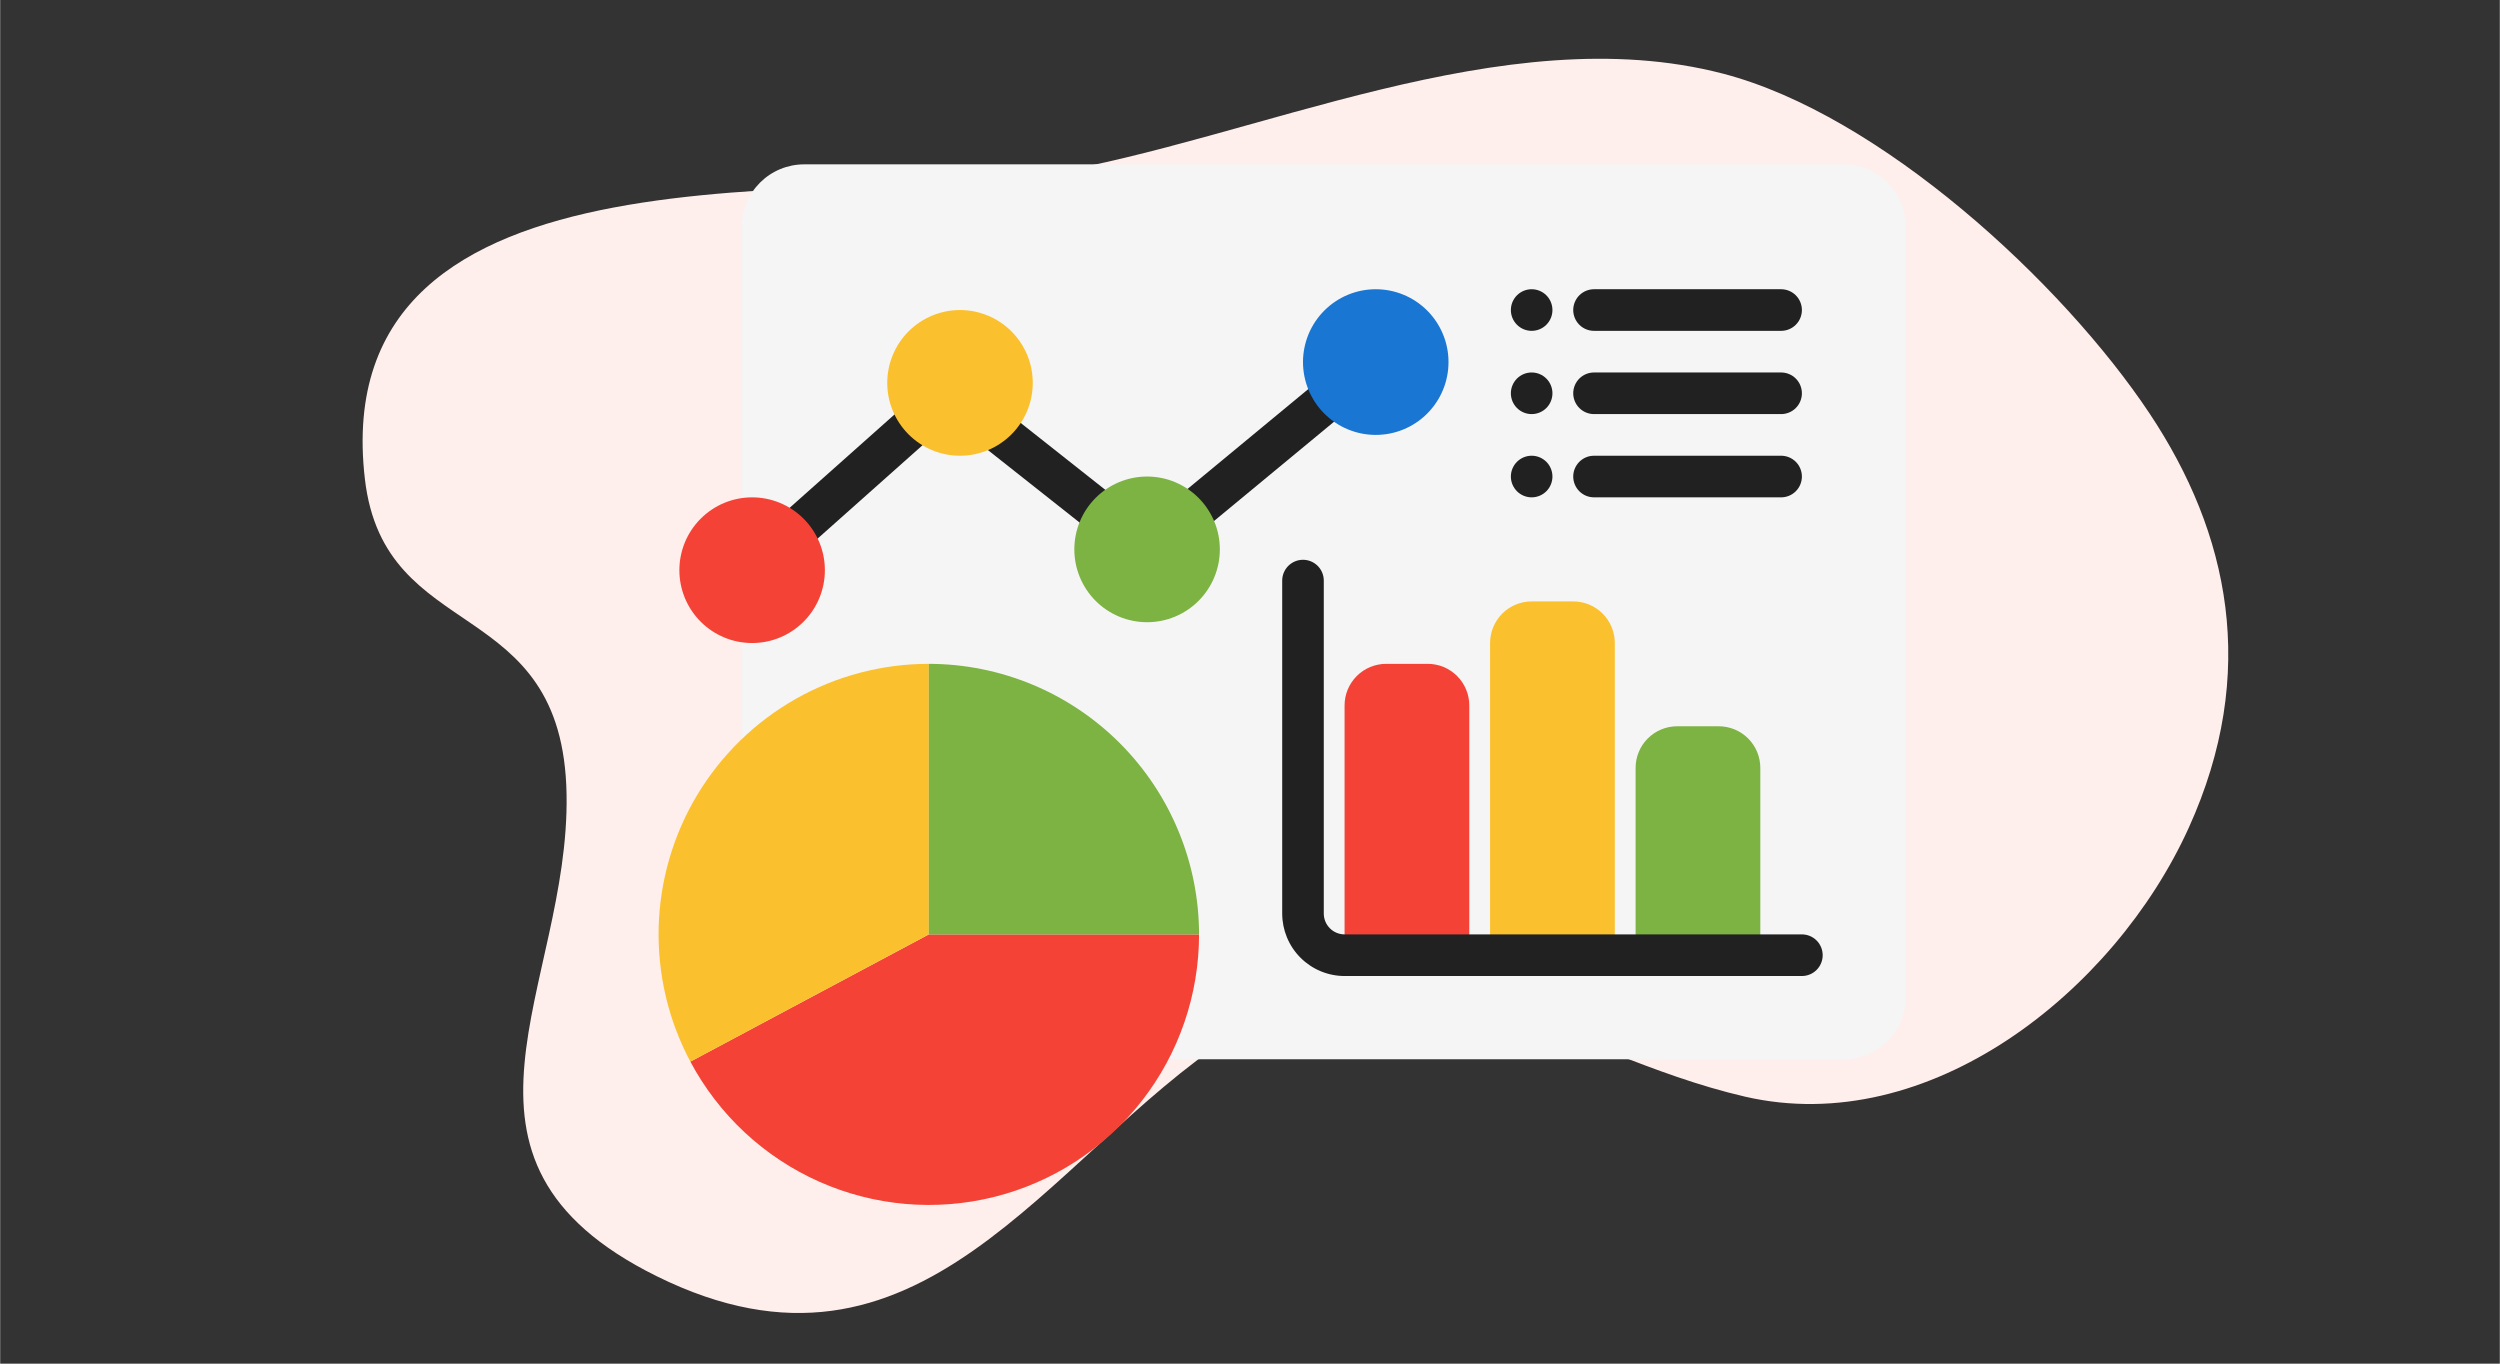 <svg xmlns="http://www.w3.org/2000/svg" xmlns:xlink="http://www.w3.org/1999/xlink" width="1100" zoomAndPan="magnify" viewBox="0 0 824.88 450" height="600" preserveAspectRatio="xMidYMid meet" version="1.0"><rect x="0" y="0" width="824.88" height="450" fill="#333333" stroke="none"/><defs><clipPath id="2272db4906"><path d="M 244 54.238 L 629 54.238 L 629 350 L 244 350 Z M 244 54.238 " clip-rule="nonzero"/></clipPath></defs><path fill="#feefec" d="M 709.352 136.527 C 680.508 93.133 620.348 37.766 568.469 24.289 C 496.074 5.496 414.125 46.094 344.879 57.465 C 278.402 68.375 106.879 42.312 120.355 158.086 C 126.793 213.379 185.773 195.535 186.91 262.184 C 187.984 325.695 138.887 382.645 216.66 421.152 C 303.637 464.195 344.973 381.996 406.164 341.98 C 465.371 303.273 515.098 347.867 575.75 361.883 C 636.465 375.914 697.656 327.293 722.199 273.23 C 745.508 221.891 735.445 175.789 709.352 136.527 " fill-opacity="1" fill-rule="nonzero"/><g clip-path="url(#2272db4906)"><path fill="#f5f5f5" d="M 265.289 54.238 L 608.285 54.238 C 608.957 54.238 609.633 54.27 610.301 54.336 C 610.973 54.402 611.637 54.5 612.301 54.633 C 612.961 54.766 613.613 54.93 614.258 55.125 C 614.902 55.32 615.539 55.547 616.16 55.805 C 616.781 56.062 617.391 56.352 617.984 56.672 C 618.582 56.988 619.156 57.336 619.719 57.711 C 620.277 58.086 620.82 58.484 621.34 58.914 C 621.859 59.344 622.359 59.797 622.836 60.273 C 623.312 60.75 623.766 61.25 624.191 61.77 C 624.621 62.293 625.02 62.832 625.395 63.395 C 625.77 63.957 626.117 64.535 626.434 65.129 C 626.75 65.723 627.039 66.332 627.297 66.957 C 627.555 67.578 627.781 68.215 627.977 68.859 C 628.172 69.508 628.336 70.16 628.469 70.82 C 628.602 71.484 628.699 72.148 628.766 72.82 C 628.832 73.492 628.863 74.168 628.863 74.84 L 628.863 328.953 C 628.863 329.629 628.832 330.301 628.766 330.973 C 628.699 331.645 628.602 332.312 628.469 332.973 C 628.336 333.633 628.172 334.289 627.977 334.934 C 627.781 335.578 627.555 336.215 627.297 336.836 C 627.039 337.461 626.75 338.07 626.434 338.664 C 626.117 339.262 625.77 339.84 625.395 340.398 C 625.02 340.961 624.621 341.504 624.191 342.023 C 623.766 342.547 623.312 343.043 622.836 343.523 C 622.359 344 621.859 344.453 621.34 344.879 C 620.82 345.309 620.277 345.711 619.719 346.086 C 619.156 346.461 618.582 346.805 617.984 347.125 C 617.391 347.441 616.781 347.73 616.16 347.988 C 615.539 348.246 614.902 348.473 614.258 348.668 C 613.613 348.867 612.961 349.027 612.301 349.16 C 611.637 349.293 610.973 349.391 610.301 349.457 C 609.633 349.523 608.957 349.555 608.285 349.555 L 265.289 349.555 C 264.617 349.555 263.945 349.523 263.273 349.457 C 262.602 349.391 261.938 349.293 261.273 349.16 C 260.613 349.027 259.961 348.867 259.316 348.668 C 258.672 348.473 258.039 348.246 257.414 347.988 C 256.793 347.73 256.184 347.441 255.59 347.125 C 254.996 346.805 254.418 346.461 253.855 346.086 C 253.297 345.711 252.754 345.309 252.234 344.879 C 251.715 344.453 251.215 344 250.738 343.523 C 250.262 343.043 249.809 342.547 249.383 342.023 C 248.953 341.504 248.555 340.961 248.18 340.398 C 247.805 339.84 247.457 339.262 247.141 338.664 C 246.824 338.07 246.535 337.461 246.277 336.836 C 246.02 336.215 245.793 335.578 245.598 334.934 C 245.402 334.289 245.238 333.633 245.105 332.973 C 244.973 332.312 244.875 331.645 244.809 330.973 C 244.742 330.301 244.711 329.629 244.711 328.953 L 244.711 74.84 C 244.711 74.168 244.742 73.492 244.809 72.82 C 244.875 72.148 244.973 71.484 245.105 70.82 C 245.238 70.16 245.402 69.508 245.598 68.859 C 245.793 68.215 246.02 67.578 246.277 66.957 C 246.535 66.332 246.824 65.723 247.141 65.129 C 247.457 64.535 247.805 63.957 248.18 63.395 C 248.555 62.832 248.953 62.293 249.383 61.77 C 249.809 61.25 250.262 60.75 250.738 60.273 C 251.215 59.797 251.715 59.344 252.234 58.914 C 252.754 58.484 253.297 58.086 253.855 57.711 C 254.418 57.336 254.996 56.988 255.59 56.672 C 256.184 56.352 256.793 56.062 257.414 55.805 C 258.039 55.547 258.672 55.32 259.316 55.125 C 259.961 54.93 260.613 54.766 261.273 54.633 C 261.938 54.5 262.602 54.402 263.273 54.336 C 263.945 54.27 264.617 54.238 265.289 54.238 Z M 265.289 54.238 " fill-opacity="1" fill-rule="nonzero"/></g><path fill="#f44336" d="M 471.086 219.066 L 457.367 219.066 C 456.465 219.066 455.574 219.156 454.691 219.332 C 453.809 219.508 452.949 219.766 452.117 220.113 C 451.285 220.457 450.492 220.879 449.746 221.383 C 448.996 221.883 448.301 222.453 447.664 223.09 C 447.027 223.727 446.461 224.422 445.961 225.172 C 445.457 225.922 445.035 226.711 444.691 227.547 C 444.348 228.379 444.086 229.238 443.91 230.121 C 443.734 231.008 443.648 231.902 443.648 232.801 L 443.648 322.086 L 484.805 322.086 L 484.805 232.801 C 484.805 231.902 484.719 231.008 484.543 230.121 C 484.367 229.238 484.105 228.379 483.762 227.547 C 483.418 226.711 482.996 225.922 482.496 225.172 C 481.992 224.422 481.426 223.727 480.789 223.09 C 480.152 222.453 479.457 221.883 478.711 221.383 C 477.961 220.879 477.168 220.457 476.336 220.113 C 475.504 219.766 474.648 219.508 473.762 219.332 C 472.879 219.156 471.988 219.066 471.086 219.066 Z M 471.086 219.066 " fill-opacity="1" fill-rule="nonzero"/><path fill="#fbc02d" d="M 519.105 198.465 L 505.387 198.465 C 504.484 198.465 503.594 198.551 502.711 198.727 C 501.824 198.902 500.969 199.164 500.137 199.508 C 499.305 199.855 498.512 200.277 497.766 200.777 C 497.016 201.277 496.32 201.848 495.684 202.484 C 495.047 203.125 494.48 203.816 493.98 204.566 C 493.477 205.316 493.055 206.109 492.711 206.941 C 492.367 207.777 492.105 208.633 491.93 209.52 C 491.754 210.402 491.668 211.297 491.668 212.199 L 491.668 322.086 L 532.824 322.086 L 532.824 212.199 C 532.824 211.297 532.738 210.402 532.562 209.52 C 532.387 208.633 532.125 207.777 531.781 206.941 C 531.438 206.109 531.016 205.316 530.512 204.566 C 530.012 203.816 529.445 203.125 528.809 202.484 C 528.172 201.848 527.477 201.277 526.727 200.777 C 525.98 200.277 525.188 199.855 524.355 199.508 C 523.523 199.164 522.668 198.902 521.781 198.727 C 520.898 198.551 520.008 198.465 519.105 198.465 Z M 519.105 198.465 " fill-opacity="1" fill-rule="nonzero"/><path fill="#7cb342" d="M 567.125 239.672 L 553.406 239.672 C 552.504 239.672 551.613 239.758 550.73 239.934 C 549.844 240.109 548.988 240.371 548.156 240.715 C 547.324 241.062 546.531 241.484 545.781 241.984 C 545.035 242.488 544.34 243.055 543.703 243.695 C 543.066 244.332 542.5 245.023 541.996 245.773 C 541.496 246.523 541.074 247.316 540.73 248.148 C 540.387 248.984 540.125 249.844 539.949 250.727 C 539.773 251.609 539.688 252.504 539.688 253.406 L 539.688 322.086 L 580.844 322.086 L 580.844 253.406 C 580.844 252.504 580.758 251.609 580.582 250.727 C 580.406 249.844 580.145 248.984 579.801 248.148 C 579.457 247.316 579.035 246.523 578.531 245.773 C 578.031 245.023 577.465 244.332 576.828 243.695 C 576.191 243.055 575.496 242.488 574.746 241.984 C 574 241.484 573.207 241.062 572.375 240.715 C 571.543 240.371 570.684 240.109 569.801 239.934 C 568.918 239.758 568.027 239.672 567.125 239.672 Z M 567.125 239.672 " fill-opacity="1" fill-rule="nonzero"/><path fill="#212121" d="M 462.656 111.676 C 462.367 111.328 462.051 111.012 461.703 110.727 C 461.352 110.441 460.98 110.195 460.582 109.984 C 460.184 109.773 459.77 109.602 459.336 109.473 C 458.906 109.344 458.465 109.258 458.02 109.215 C 457.57 109.172 457.121 109.172 456.672 109.219 C 456.227 109.266 455.785 109.352 455.355 109.484 C 454.926 109.617 454.512 109.793 454.113 110.004 C 453.719 110.219 453.348 110.469 453 110.758 L 378.383 172.469 L 317.559 124.391 C 317.246 124.145 316.914 123.926 316.559 123.738 C 316.207 123.547 315.844 123.391 315.465 123.266 C 315.082 123.141 314.695 123.051 314.301 122.992 C 313.906 122.934 313.508 122.91 313.109 122.922 C 312.707 122.934 312.312 122.98 311.922 123.062 C 311.531 123.145 311.148 123.258 310.777 123.406 C 310.406 123.551 310.051 123.73 309.711 123.941 C 309.371 124.152 309.051 124.387 308.75 124.652 L 247.012 179.598 C 246.688 179.898 246.398 180.23 246.141 180.59 C 245.883 180.953 245.66 181.332 245.477 181.734 C 245.289 182.137 245.145 182.555 245.043 182.984 C 244.938 183.418 244.875 183.852 244.855 184.297 C 244.836 184.738 244.859 185.18 244.922 185.617 C 244.988 186.055 245.094 186.484 245.242 186.902 C 245.391 187.32 245.578 187.719 245.805 188.102 C 246.027 188.48 246.289 188.836 246.582 189.168 C 246.879 189.5 247.199 189.801 247.551 190.07 C 247.906 190.336 248.281 190.57 248.676 190.766 C 249.074 190.961 249.484 191.117 249.914 191.234 C 250.34 191.348 250.773 191.422 251.215 191.453 C 251.656 191.488 252.098 191.477 252.539 191.422 C 252.977 191.367 253.406 191.273 253.828 191.137 C 254.25 191 254.652 190.824 255.039 190.609 C 255.426 190.395 255.789 190.145 256.129 189.859 L 313.57 138.738 L 374.227 186.688 C 374.844 187.172 375.523 187.543 376.266 187.797 C 377.008 188.051 377.77 188.172 378.555 188.16 C 379.34 188.152 380.098 188.012 380.836 187.742 C 381.57 187.473 382.242 187.086 382.848 186.586 L 461.734 121.34 C 462.082 121.055 462.398 120.734 462.684 120.387 C 462.969 120.035 463.215 119.664 463.426 119.266 C 463.637 118.867 463.809 118.453 463.938 118.02 C 464.066 117.59 464.152 117.148 464.195 116.699 C 464.238 116.25 464.238 115.801 464.191 115.352 C 464.145 114.906 464.059 114.465 463.926 114.035 C 463.793 113.602 463.621 113.188 463.406 112.793 C 463.191 112.395 462.941 112.023 462.656 111.676 Z M 462.656 111.676 " fill-opacity="1" fill-rule="nonzero"/><path fill="#212121" d="M 587.703 109.18 L 525.965 109.18 C 525.516 109.18 525.07 109.137 524.629 109.047 C 524.188 108.961 523.758 108.832 523.34 108.656 C 522.926 108.484 522.527 108.273 522.156 108.023 C 521.781 107.773 521.434 107.488 521.113 107.168 C 520.797 106.852 520.512 106.504 520.262 106.129 C 520.012 105.754 519.801 105.359 519.629 104.941 C 519.457 104.523 519.324 104.094 519.238 103.652 C 519.148 103.211 519.105 102.762 519.105 102.312 C 519.105 101.863 519.148 101.414 519.238 100.973 C 519.324 100.531 519.457 100.102 519.629 99.684 C 519.801 99.27 520.012 98.871 520.262 98.496 C 520.512 98.121 520.797 97.773 521.113 97.457 C 521.434 97.137 521.781 96.852 522.156 96.602 C 522.527 96.352 522.926 96.141 523.34 95.969 C 523.758 95.797 524.188 95.664 524.629 95.578 C 525.07 95.488 525.516 95.445 525.965 95.445 L 587.703 95.445 C 588.156 95.445 588.602 95.488 589.043 95.578 C 589.484 95.664 589.914 95.797 590.328 95.969 C 590.746 96.141 591.141 96.352 591.516 96.602 C 591.891 96.852 592.238 97.137 592.555 97.457 C 592.875 97.773 593.16 98.121 593.41 98.496 C 593.66 98.871 593.871 99.27 594.043 99.684 C 594.215 100.102 594.344 100.531 594.434 100.973 C 594.52 101.414 594.566 101.863 594.566 102.312 C 594.566 102.762 594.52 103.211 594.434 103.652 C 594.344 104.094 594.215 104.523 594.043 104.941 C 593.871 105.359 593.66 105.754 593.41 106.129 C 593.16 106.504 592.875 106.852 592.555 107.168 C 592.238 107.488 591.891 107.773 591.516 108.023 C 591.141 108.273 590.746 108.484 590.328 108.656 C 589.914 108.832 589.484 108.961 589.043 109.047 C 588.602 109.137 588.156 109.18 587.703 109.18 Z M 587.703 109.18 " fill-opacity="1" fill-rule="nonzero"/><path fill="#212121" d="M 512.246 102.312 C 512.246 102.762 512.203 103.211 512.113 103.652 C 512.027 104.094 511.895 104.523 511.723 104.941 C 511.551 105.359 511.34 105.754 511.09 106.129 C 510.84 106.504 510.555 106.852 510.238 107.168 C 509.918 107.488 509.57 107.773 509.199 108.023 C 508.824 108.273 508.426 108.484 508.012 108.656 C 507.594 108.832 507.168 108.961 506.723 109.047 C 506.281 109.137 505.836 109.18 505.387 109.18 C 504.938 109.18 504.488 109.137 504.047 109.047 C 503.605 108.961 503.176 108.832 502.762 108.656 C 502.344 108.484 501.949 108.273 501.574 108.023 C 501.199 107.773 500.855 107.488 500.535 107.168 C 500.219 106.852 499.934 106.504 499.684 106.129 C 499.434 105.754 499.223 105.359 499.047 104.941 C 498.875 104.523 498.746 104.094 498.656 103.652 C 498.57 103.211 498.527 102.762 498.527 102.312 C 498.527 101.863 498.57 101.414 498.656 100.973 C 498.746 100.531 498.875 100.102 499.047 99.684 C 499.223 99.27 499.434 98.871 499.684 98.496 C 499.934 98.121 500.219 97.773 500.535 97.457 C 500.855 97.137 501.199 96.852 501.574 96.602 C 501.949 96.352 502.344 96.141 502.762 95.969 C 503.176 95.797 503.605 95.664 504.047 95.578 C 504.488 95.488 504.938 95.445 505.387 95.445 C 505.836 95.445 506.281 95.488 506.723 95.578 C 507.168 95.664 507.594 95.797 508.012 95.969 C 508.426 96.141 508.824 96.352 509.199 96.602 C 509.57 96.852 509.918 97.137 510.238 97.457 C 510.555 97.773 510.84 98.121 511.09 98.496 C 511.34 98.871 511.551 99.27 511.723 99.684 C 511.895 100.102 512.027 100.531 512.113 100.973 C 512.203 101.414 512.246 101.863 512.246 102.312 Z M 512.246 102.312 " fill-opacity="1" fill-rule="nonzero"/><path fill="#212121" d="M 587.703 136.652 L 525.965 136.652 C 525.516 136.652 525.07 136.609 524.629 136.52 C 524.188 136.434 523.758 136.301 523.34 136.129 C 522.926 135.957 522.527 135.746 522.156 135.496 C 521.781 135.246 521.434 134.961 521.113 134.641 C 520.797 134.32 520.512 133.977 520.262 133.602 C 520.012 133.227 519.801 132.828 519.629 132.414 C 519.457 131.996 519.324 131.566 519.238 131.125 C 519.148 130.684 519.105 130.234 519.105 129.785 C 519.105 129.332 519.148 128.887 519.238 128.445 C 519.324 128.004 519.457 127.574 519.629 127.156 C 519.801 126.738 520.012 126.344 520.262 125.969 C 520.512 125.594 520.797 125.246 521.113 124.93 C 521.434 124.609 521.781 124.324 522.156 124.074 C 522.527 123.824 522.926 123.613 523.34 123.438 C 523.758 123.266 524.188 123.137 524.629 123.047 C 525.07 122.961 525.516 122.918 525.965 122.918 L 587.703 122.918 C 588.156 122.918 588.602 122.961 589.043 123.047 C 589.484 123.137 589.914 123.266 590.328 123.438 C 590.746 123.613 591.141 123.824 591.516 124.074 C 591.891 124.324 592.238 124.609 592.555 124.93 C 592.875 125.246 593.16 125.594 593.41 125.969 C 593.66 126.344 593.871 126.738 594.043 127.156 C 594.215 127.574 594.344 128.004 594.434 128.445 C 594.52 128.887 594.566 129.332 594.566 129.785 C 594.566 130.234 594.52 130.684 594.434 131.125 C 594.344 131.566 594.215 131.996 594.043 132.414 C 593.871 132.828 593.66 133.227 593.41 133.602 C 593.16 133.977 592.875 134.32 592.555 134.641 C 592.238 134.961 591.891 135.246 591.516 135.496 C 591.141 135.746 590.746 135.957 590.328 136.129 C 589.914 136.301 589.484 136.434 589.043 136.52 C 588.602 136.609 588.156 136.652 587.703 136.652 Z M 587.703 136.652 " fill-opacity="1" fill-rule="nonzero"/><path fill="#212121" d="M 587.703 164.125 L 525.965 164.125 C 525.516 164.125 525.07 164.078 524.629 163.992 C 524.188 163.902 523.758 163.773 523.34 163.602 C 522.926 163.43 522.527 163.215 522.156 162.965 C 521.781 162.715 521.434 162.43 521.113 162.113 C 520.797 161.793 520.512 161.445 520.262 161.07 C 520.012 160.695 519.801 160.301 519.629 159.883 C 519.457 159.469 519.324 159.039 519.238 158.594 C 519.148 158.152 519.105 157.707 519.105 157.254 C 519.105 156.805 519.148 156.359 519.238 155.914 C 519.324 155.473 519.457 155.043 519.629 154.629 C 519.801 154.211 520.012 153.816 520.262 153.441 C 520.512 153.066 520.797 152.719 521.113 152.398 C 521.434 152.082 521.781 151.797 522.156 151.547 C 522.527 151.293 522.926 151.082 523.34 150.91 C 523.758 150.738 524.188 150.609 524.629 150.52 C 525.07 150.434 525.516 150.387 525.965 150.387 L 587.703 150.387 C 588.156 150.387 588.602 150.434 589.043 150.52 C 589.484 150.609 589.914 150.738 590.328 150.91 C 590.746 151.082 591.141 151.293 591.516 151.547 C 591.891 151.797 592.238 152.082 592.555 152.398 C 592.875 152.719 593.16 153.066 593.41 153.441 C 593.66 153.816 593.871 154.211 594.043 154.629 C 594.215 155.043 594.344 155.473 594.434 155.914 C 594.52 156.359 594.566 156.805 594.566 157.254 C 594.566 157.707 594.52 158.152 594.434 158.594 C 594.344 159.039 594.215 159.469 594.043 159.883 C 593.871 160.301 593.66 160.695 593.41 161.07 C 593.16 161.445 592.875 161.793 592.555 162.113 C 592.238 162.43 591.891 162.715 591.516 162.965 C 591.141 163.215 590.746 163.43 590.328 163.602 C 589.914 163.773 589.484 163.902 589.043 163.992 C 588.602 164.078 588.156 164.125 587.703 164.125 Z M 587.703 164.125 " fill-opacity="1" fill-rule="nonzero"/><path fill="#212121" d="M 512.246 129.785 C 512.246 130.234 512.203 130.684 512.113 131.125 C 512.027 131.566 511.895 131.996 511.723 132.414 C 511.551 132.828 511.34 133.227 511.09 133.602 C 510.84 133.977 510.555 134.32 510.238 134.641 C 509.918 134.961 509.57 135.246 509.199 135.496 C 508.824 135.746 508.426 135.957 508.012 136.129 C 507.594 136.301 507.168 136.434 506.723 136.52 C 506.281 136.609 505.836 136.652 505.387 136.652 C 504.938 136.652 504.488 136.609 504.047 136.52 C 503.605 136.434 503.176 136.301 502.762 136.129 C 502.344 135.957 501.949 135.746 501.574 135.496 C 501.199 135.246 500.855 134.961 500.535 134.641 C 500.219 134.32 499.934 133.977 499.684 133.602 C 499.434 133.227 499.223 132.828 499.047 132.414 C 498.875 131.996 498.746 131.566 498.656 131.125 C 498.57 130.684 498.527 130.234 498.527 129.785 C 498.527 129.332 498.57 128.887 498.656 128.445 C 498.746 128.004 498.875 127.574 499.047 127.156 C 499.223 126.738 499.434 126.344 499.684 125.969 C 499.934 125.594 500.219 125.246 500.535 124.93 C 500.855 124.609 501.199 124.324 501.574 124.074 C 501.949 123.824 502.344 123.613 502.762 123.438 C 503.176 123.266 503.605 123.137 504.047 123.047 C 504.488 122.961 504.938 122.918 505.387 122.918 C 505.836 122.918 506.281 122.961 506.723 123.047 C 507.168 123.137 507.594 123.266 508.012 123.438 C 508.426 123.613 508.824 123.824 509.199 124.074 C 509.57 124.324 509.918 124.609 510.238 124.93 C 510.555 125.246 510.84 125.594 511.09 125.969 C 511.34 126.344 511.551 126.738 511.723 127.156 C 511.895 127.574 512.027 128.004 512.113 128.445 C 512.203 128.887 512.246 129.332 512.246 129.785 Z M 512.246 129.785 " fill-opacity="1" fill-rule="nonzero"/><path fill="#212121" d="M 512.246 157.254 C 512.246 157.707 512.203 158.152 512.113 158.594 C 512.027 159.039 511.895 159.469 511.723 159.883 C 511.551 160.301 511.34 160.695 511.09 161.07 C 510.84 161.445 510.555 161.793 510.238 162.113 C 509.918 162.43 509.57 162.715 509.199 162.965 C 508.824 163.215 508.426 163.43 508.012 163.602 C 507.594 163.773 507.168 163.902 506.723 163.992 C 506.281 164.078 505.836 164.125 505.387 164.125 C 504.938 164.125 504.488 164.078 504.047 163.992 C 503.605 163.902 503.176 163.773 502.762 163.602 C 502.344 163.43 501.949 163.215 501.574 162.965 C 501.199 162.715 500.855 162.43 500.535 162.113 C 500.219 161.793 499.934 161.445 499.684 161.07 C 499.434 160.695 499.223 160.301 499.047 159.883 C 498.875 159.469 498.746 159.039 498.656 158.594 C 498.57 158.152 498.527 157.707 498.527 157.254 C 498.527 156.805 498.57 156.359 498.656 155.914 C 498.746 155.473 498.875 155.043 499.047 154.629 C 499.223 154.211 499.434 153.816 499.684 153.441 C 499.934 153.066 500.219 152.719 500.535 152.398 C 500.855 152.082 501.199 151.797 501.574 151.547 C 501.949 151.293 502.344 151.082 502.762 150.91 C 503.176 150.738 503.605 150.609 504.047 150.52 C 504.488 150.434 504.938 150.387 505.387 150.387 C 505.836 150.387 506.281 150.434 506.723 150.52 C 507.168 150.609 507.594 150.738 508.012 150.91 C 508.426 151.082 508.824 151.293 509.199 151.547 C 509.57 151.797 509.918 152.082 510.238 152.398 C 510.555 152.719 510.84 153.066 511.09 153.441 C 511.34 153.816 511.551 154.211 511.723 154.629 C 511.895 155.043 512.027 155.473 512.113 155.914 C 512.203 156.359 512.246 156.805 512.246 157.254 Z M 512.246 157.254 " fill-opacity="1" fill-rule="nonzero"/><path fill="#f44336" d="M 306.449 308.348 L 227.758 350.336 C 228.918 352.516 230.164 354.641 231.5 356.715 C 232.836 358.789 234.254 360.805 235.758 362.762 C 237.258 364.719 238.84 366.609 240.496 368.434 C 242.156 370.262 243.887 372.016 245.691 373.695 C 247.496 375.379 249.367 376.98 251.305 378.508 C 253.238 380.035 255.238 381.477 257.293 382.836 C 259.348 384.199 261.457 385.473 263.621 386.656 C 265.781 387.844 267.988 388.938 270.242 389.938 C 272.496 390.941 274.785 391.848 277.113 392.66 C 279.441 393.473 281.797 394.188 284.184 394.801 C 286.57 395.418 288.977 395.934 291.406 396.352 C 293.836 396.77 296.281 397.082 298.734 397.297 C 301.191 397.512 303.652 397.621 306.117 397.633 C 308.582 397.641 311.043 397.547 313.5 397.352 C 315.957 397.16 318.402 396.863 320.836 396.465 C 323.266 396.066 325.68 395.566 328.07 394.969 C 330.461 394.371 332.824 393.676 335.156 392.883 C 337.492 392.086 339.789 391.199 342.047 390.211 C 344.309 389.227 346.523 388.152 348.695 386.98 C 350.867 385.812 352.984 384.555 355.051 383.211 C 357.117 381.867 359.125 380.438 361.074 378.926 C 363.023 377.414 364.906 375.824 366.723 374.156 C 368.539 372.488 370.281 370.75 371.957 368.938 C 373.629 367.125 375.223 365.246 376.738 363.301 C 378.258 361.355 379.691 359.352 381.043 357.285 C 382.395 355.223 383.656 353.105 384.832 350.938 C 386.008 348.77 387.09 346.555 388.082 344.297 C 389.074 342.035 389.973 339.738 390.773 337.406 C 391.578 335.074 392.281 332.711 392.887 330.32 C 393.492 327.926 394 325.516 394.406 323.078 C 394.812 320.645 395.117 318.199 395.324 315.738 C 395.527 313.281 395.629 310.816 395.629 308.348 Z M 306.449 308.348 " fill-opacity="1" fill-rule="nonzero"/><path fill="#fbc02d" d="M 306.449 219.066 C 304.535 219.066 302.621 219.129 300.711 219.25 C 298.801 219.375 296.895 219.559 294.996 219.805 C 293.098 220.051 291.207 220.355 289.328 220.723 C 287.449 221.094 285.586 221.52 283.734 222.008 C 281.883 222.496 280.047 223.043 278.23 223.648 C 276.414 224.254 274.621 224.918 272.848 225.641 C 271.07 226.363 269.324 227.141 267.602 227.977 C 265.875 228.812 264.18 229.703 262.516 230.645 C 260.848 231.59 259.215 232.586 257.613 233.637 C 256.008 234.688 254.441 235.785 252.91 236.938 C 251.379 238.09 249.887 239.285 248.434 240.535 C 246.98 241.781 245.566 243.074 244.195 244.41 C 242.824 245.75 241.496 247.129 240.215 248.555 C 238.934 249.977 237.699 251.441 236.508 252.945 C 235.32 254.449 234.184 255.988 233.094 257.566 C 232.004 259.141 230.969 260.75 229.984 262.395 C 228.996 264.039 228.066 265.711 227.188 267.418 C 226.309 269.121 225.488 270.852 224.723 272.605 C 223.957 274.363 223.246 276.145 222.594 277.945 C 221.945 279.75 221.352 281.57 220.816 283.41 C 220.281 285.25 219.805 287.109 219.391 288.98 C 218.977 290.852 218.621 292.734 218.328 294.629 C 218.035 296.523 217.801 298.426 217.629 300.332 C 217.457 302.242 217.348 304.156 217.301 306.07 C 217.25 307.988 217.266 309.902 217.34 311.82 C 217.414 313.734 217.551 315.645 217.75 317.555 C 217.945 319.461 218.203 321.359 218.523 323.246 C 218.844 325.137 219.227 327.016 219.668 328.883 C 220.105 330.746 220.605 332.598 221.168 334.43 C 221.727 336.262 222.344 338.074 223.023 339.867 C 223.699 341.664 224.43 343.434 225.223 345.18 C 226.012 346.926 226.859 348.645 227.758 350.336 L 306.449 308.348 Z M 306.449 219.066 " fill-opacity="1" fill-rule="nonzero"/><path fill="#7cb342" d="M 306.449 219.066 L 306.449 308.348 L 395.629 308.348 C 395.625 306.887 395.59 305.43 395.516 303.969 C 395.441 302.512 395.336 301.055 395.191 299.602 C 395.047 298.148 394.863 296.699 394.648 295.254 C 394.434 293.809 394.184 292.371 393.898 290.938 C 393.613 289.504 393.293 288.082 392.938 286.664 C 392.582 285.246 392.191 283.84 391.766 282.441 C 391.34 281.047 390.883 279.66 390.391 278.285 C 389.898 276.91 389.371 275.547 388.812 274.199 C 388.254 272.848 387.664 271.516 387.039 270.195 C 386.414 268.875 385.758 267.57 385.07 266.281 C 384.379 264.992 383.66 263.723 382.91 262.469 C 382.16 261.219 381.379 259.984 380.566 258.77 C 379.758 257.555 378.918 256.363 378.047 255.188 C 377.18 254.016 376.281 252.863 375.355 251.734 C 374.43 250.605 373.477 249.5 372.496 248.418 C 371.516 247.336 370.512 246.277 369.48 245.246 C 368.449 244.215 367.391 243.207 366.309 242.227 C 365.23 241.246 364.125 240.289 362.996 239.363 C 361.871 238.438 360.719 237.539 359.547 236.668 C 358.375 235.797 357.184 234.957 355.973 234.145 C 354.758 233.332 353.527 232.551 352.273 231.801 C 351.023 231.047 349.754 230.328 348.469 229.637 C 347.184 228.949 345.879 228.293 344.562 227.668 C 343.242 227.043 341.91 226.449 340.562 225.891 C 339.215 225.328 337.852 224.805 336.48 224.312 C 335.105 223.816 333.723 223.359 332.324 222.934 C 330.93 222.508 329.523 222.117 328.109 221.762 C 326.695 221.406 325.27 221.086 323.84 220.801 C 322.41 220.512 320.973 220.262 319.531 220.047 C 318.086 219.832 316.641 219.648 315.188 219.504 C 313.734 219.359 312.281 219.254 310.824 219.18 C 309.367 219.105 307.91 219.07 306.449 219.066 Z M 306.449 219.066 " fill-opacity="1" fill-rule="nonzero"/><path fill="#212121" d="M 594.566 322.086 L 443.648 322.086 C 442.973 322.086 442.301 322.051 441.629 321.984 C 440.961 321.918 440.293 321.816 439.633 321.684 C 438.973 321.555 438.32 321.391 437.676 321.191 C 437.031 320.996 436.398 320.77 435.773 320.512 C 435.152 320.254 434.543 319.965 433.949 319.645 C 433.355 319.328 432.777 318.98 432.219 318.605 C 431.66 318.23 431.117 317.828 430.598 317.402 C 430.078 316.973 429.578 316.52 429.102 316.043 C 428.625 315.566 428.172 315.066 427.746 314.547 C 427.316 314.023 426.918 313.484 426.543 312.922 C 426.168 312.363 425.82 311.785 425.504 311.188 C 425.188 310.594 424.898 309.984 424.641 309.363 C 424.383 308.738 424.156 308.105 423.957 307.461 C 423.762 306.812 423.598 306.16 423.465 305.5 C 423.336 304.836 423.234 304.172 423.168 303.5 C 423.102 302.828 423.066 302.156 423.066 301.48 L 423.066 191.594 C 423.066 191.145 423.113 190.699 423.199 190.254 C 423.289 189.812 423.418 189.383 423.59 188.969 C 423.762 188.551 423.973 188.156 424.223 187.781 C 424.473 187.406 424.758 187.059 425.078 186.738 C 425.395 186.422 425.742 186.137 426.117 185.887 C 426.492 185.633 426.887 185.422 427.301 185.25 C 427.719 185.078 428.148 184.945 428.59 184.859 C 429.031 184.77 429.477 184.727 429.926 184.727 C 430.379 184.727 430.824 184.77 431.266 184.859 C 431.707 184.945 432.137 185.078 432.551 185.25 C 432.969 185.422 433.363 185.633 433.738 185.887 C 434.113 186.137 434.461 186.422 434.777 186.738 C 435.098 187.059 435.383 187.406 435.633 187.781 C 435.883 188.156 436.094 188.551 436.266 188.969 C 436.438 189.383 436.566 189.812 436.656 190.254 C 436.742 190.699 436.789 191.145 436.789 191.594 L 436.789 301.48 C 436.789 301.934 436.832 302.379 436.922 302.82 C 437.008 303.262 437.141 303.691 437.312 304.109 C 437.484 304.523 437.695 304.922 437.945 305.297 C 438.195 305.672 438.48 306.016 438.797 306.336 C 439.117 306.656 439.465 306.938 439.836 307.191 C 440.211 307.441 440.605 307.652 441.023 307.824 C 441.438 307.996 441.867 308.129 442.309 308.215 C 442.75 308.305 443.195 308.348 443.648 308.348 L 594.566 308.348 C 595.016 308.348 595.461 308.395 595.902 308.48 C 596.344 308.57 596.773 308.699 597.191 308.871 C 597.605 309.043 598 309.258 598.375 309.508 C 598.75 309.758 599.098 310.043 599.414 310.359 C 599.734 310.68 600.02 311.027 600.27 311.402 C 600.52 311.777 600.73 312.172 600.902 312.59 C 601.074 313.004 601.203 313.434 601.293 313.879 C 601.379 314.32 601.426 314.766 601.426 315.219 C 601.426 315.668 601.379 316.113 601.293 316.559 C 601.203 317 601.074 317.43 600.902 317.844 C 600.73 318.262 600.52 318.656 600.27 319.031 C 600.02 319.406 599.734 319.754 599.414 320.074 C 599.098 320.391 598.75 320.676 598.375 320.926 C 598 321.18 597.605 321.391 597.191 321.562 C 596.773 321.734 596.344 321.863 595.902 321.953 C 595.461 322.043 595.016 322.086 594.566 322.086 Z M 594.566 322.086 " fill-opacity="1" fill-rule="nonzero"/><path fill="#f44336" d="M 272.148 188.16 C 272.148 188.949 272.113 189.734 272.035 190.516 C 271.957 191.301 271.844 192.078 271.688 192.852 C 271.535 193.621 271.344 194.387 271.117 195.141 C 270.887 195.891 270.625 196.633 270.324 197.359 C 270.023 198.086 269.688 198.797 269.316 199.492 C 268.945 200.188 268.539 200.859 268.105 201.516 C 267.668 202.172 267.199 202.801 266.699 203.41 C 266.203 204.02 265.676 204.602 265.117 205.16 C 264.562 205.715 263.98 206.242 263.371 206.742 C 262.766 207.242 262.133 207.711 261.48 208.148 C 260.824 208.586 260.152 208.988 259.457 209.359 C 258.766 209.73 258.055 210.066 257.328 210.367 C 256.602 210.672 255.863 210.934 255.109 211.164 C 254.359 211.391 253.598 211.582 252.824 211.738 C 252.055 211.891 251.277 212.008 250.492 212.082 C 249.711 212.16 248.926 212.199 248.141 212.199 C 247.355 212.199 246.57 212.16 245.789 212.082 C 245.004 212.008 244.227 211.891 243.457 211.738 C 242.684 211.582 241.922 211.391 241.172 211.164 C 240.418 210.934 239.68 210.672 238.953 210.367 C 238.227 210.066 237.516 209.73 236.824 209.359 C 236.129 208.988 235.457 208.586 234.801 208.148 C 234.148 207.711 233.516 207.242 232.91 206.742 C 232.301 206.242 231.719 205.715 231.164 205.16 C 230.605 204.602 230.078 204.02 229.582 203.41 C 229.082 202.801 228.613 202.172 228.176 201.516 C 227.742 200.859 227.336 200.188 226.965 199.492 C 226.594 198.797 226.258 198.086 225.957 197.359 C 225.656 196.633 225.395 195.891 225.164 195.141 C 224.938 194.387 224.746 193.621 224.594 192.852 C 224.438 192.078 224.324 191.301 224.246 190.516 C 224.168 189.734 224.133 188.949 224.133 188.16 C 224.133 187.375 224.168 186.59 224.246 185.805 C 224.324 185.023 224.438 184.242 224.594 183.473 C 224.746 182.699 224.938 181.938 225.164 181.184 C 225.395 180.43 225.656 179.691 225.957 178.961 C 226.258 178.234 226.594 177.523 226.965 176.828 C 227.336 176.137 227.742 175.461 228.176 174.809 C 228.613 174.152 229.082 173.52 229.582 172.91 C 230.078 172.305 230.605 171.723 231.164 171.164 C 231.719 170.609 232.301 170.078 232.91 169.578 C 233.516 169.082 234.148 168.613 234.801 168.176 C 235.457 167.738 236.129 167.332 236.824 166.961 C 237.516 166.59 238.227 166.254 238.953 165.953 C 239.68 165.652 240.418 165.387 241.172 165.16 C 241.922 164.93 242.684 164.738 243.457 164.586 C 244.227 164.434 245.004 164.316 245.789 164.238 C 246.57 164.164 247.355 164.125 248.141 164.125 C 248.926 164.125 249.711 164.164 250.492 164.238 C 251.277 164.316 252.055 164.434 252.824 164.586 C 253.598 164.738 254.359 164.93 255.109 165.16 C 255.863 165.387 256.602 165.652 257.328 165.953 C 258.055 166.254 258.766 166.59 259.457 166.961 C 260.152 167.332 260.824 167.738 261.48 168.176 C 262.133 168.613 262.766 169.082 263.371 169.578 C 263.98 170.078 264.562 170.609 265.117 171.164 C 265.676 171.723 266.203 172.305 266.699 172.91 C 267.199 173.52 267.668 174.152 268.105 174.809 C 268.539 175.461 268.945 176.137 269.316 176.828 C 269.688 177.523 270.023 178.234 270.324 178.961 C 270.625 179.691 270.887 180.43 271.117 181.184 C 271.344 181.938 271.535 182.699 271.688 183.473 C 271.844 184.242 271.957 185.023 272.035 185.805 C 272.113 186.59 272.148 187.375 272.148 188.16 Z M 272.148 188.16 " fill-opacity="1" fill-rule="nonzero"/><path fill="#fbc02d" d="M 340.75 126.352 C 340.75 127.137 340.711 127.922 340.633 128.707 C 340.555 129.488 340.441 130.27 340.289 131.039 C 340.133 131.812 339.945 132.574 339.715 133.328 C 339.488 134.082 339.223 134.82 338.922 135.551 C 338.621 136.277 338.285 136.988 337.914 137.68 C 337.543 138.375 337.141 139.051 336.703 139.703 C 336.266 140.359 335.797 140.992 335.301 141.598 C 334.801 142.207 334.273 142.789 333.715 143.348 C 333.16 143.902 332.578 144.434 331.973 144.93 C 331.363 145.43 330.73 145.898 330.078 146.336 C 329.426 146.773 328.75 147.18 328.059 147.551 C 327.363 147.922 326.652 148.258 325.926 148.559 C 325.199 148.859 324.461 149.125 323.711 149.352 C 322.957 149.582 322.195 149.773 321.422 149.926 C 320.652 150.078 319.875 150.195 319.094 150.273 C 318.309 150.348 317.527 150.387 316.738 150.387 C 315.953 150.387 315.168 150.348 314.387 150.273 C 313.602 150.195 312.828 150.078 312.055 149.926 C 311.285 149.773 310.523 149.582 309.77 149.352 C 309.016 149.125 308.277 148.859 307.551 148.559 C 306.824 148.258 306.113 147.922 305.422 147.551 C 304.727 147.18 304.055 146.773 303.398 146.336 C 302.746 145.898 302.117 145.43 301.508 144.93 C 300.898 144.434 300.316 143.902 299.762 143.348 C 299.207 142.789 298.68 142.207 298.18 141.598 C 297.68 140.992 297.215 140.359 296.777 139.703 C 296.34 139.051 295.934 138.375 295.566 137.68 C 295.195 136.988 294.859 136.277 294.559 135.551 C 294.258 134.82 293.992 134.082 293.762 133.328 C 293.535 132.574 293.344 131.812 293.191 131.039 C 293.039 130.27 292.922 129.488 292.844 128.707 C 292.77 127.922 292.73 127.137 292.73 126.352 C 292.73 125.562 292.77 124.777 292.844 123.996 C 292.922 123.211 293.039 122.434 293.191 121.66 C 293.344 120.887 293.535 120.125 293.762 119.371 C 293.992 118.621 294.258 117.879 294.559 117.152 C 294.859 116.426 295.195 115.715 295.566 115.02 C 295.934 114.324 296.34 113.648 296.777 112.996 C 297.215 112.34 297.68 111.711 298.18 111.102 C 298.68 110.492 299.207 109.91 299.762 109.352 C 300.316 108.797 300.898 108.27 301.508 107.77 C 302.117 107.27 302.746 106.801 303.398 106.363 C 304.055 105.926 304.727 105.523 305.422 105.152 C 306.113 104.781 306.824 104.445 307.551 104.141 C 308.277 103.84 309.016 103.578 309.77 103.348 C 310.523 103.121 311.285 102.93 312.055 102.773 C 312.828 102.621 313.602 102.504 314.387 102.43 C 315.168 102.352 315.953 102.312 316.738 102.312 C 317.527 102.312 318.309 102.352 319.094 102.43 C 319.875 102.504 320.652 102.621 321.422 102.773 C 322.195 102.93 322.957 103.121 323.711 103.348 C 324.461 103.578 325.199 103.84 325.926 104.141 C 326.652 104.445 327.363 104.781 328.059 105.152 C 328.75 105.523 329.426 105.926 330.078 106.363 C 330.73 106.801 331.363 107.27 331.973 107.77 C 332.578 108.27 333.16 108.797 333.715 109.352 C 334.273 109.91 334.801 110.492 335.301 111.102 C 335.797 111.711 336.266 112.34 336.703 112.996 C 337.141 113.648 337.543 114.324 337.914 115.02 C 338.285 115.715 338.621 116.426 338.922 117.152 C 339.223 117.879 339.488 118.621 339.715 119.371 C 339.945 120.125 340.133 120.887 340.289 121.66 C 340.441 122.434 340.555 123.211 340.633 123.996 C 340.711 124.777 340.75 125.562 340.75 126.352 Z M 340.75 126.352 " fill-opacity="1" fill-rule="nonzero"/><path fill="#1976d2" d="M 477.945 119.484 C 477.945 120.27 477.906 121.055 477.832 121.84 C 477.754 122.621 477.641 123.398 477.484 124.172 C 477.332 124.945 477.141 125.707 476.914 126.461 C 476.684 127.215 476.422 127.953 476.117 128.68 C 475.816 129.41 475.48 130.121 475.113 130.812 C 474.742 131.508 474.336 132.184 473.898 132.836 C 473.465 133.492 472.996 134.125 472.496 134.73 C 471.996 135.34 471.469 135.922 470.914 136.48 C 470.359 137.035 469.777 137.562 469.168 138.062 C 468.562 138.562 467.93 139.031 467.277 139.469 C 466.621 139.906 465.949 140.312 465.254 140.684 C 464.562 141.055 463.852 141.391 463.125 141.691 C 462.398 141.992 461.66 142.258 460.906 142.484 C 460.152 142.715 459.391 142.906 458.621 143.059 C 457.852 143.211 457.074 143.328 456.289 143.402 C 455.508 143.48 454.723 143.52 453.938 143.52 C 453.152 143.52 452.367 143.48 451.582 143.402 C 450.801 143.328 450.023 143.211 449.254 143.059 C 448.48 142.906 447.719 142.715 446.969 142.484 C 446.215 142.258 445.477 141.992 444.75 141.691 C 444.023 141.391 443.312 141.055 442.617 140.684 C 441.926 140.312 441.25 139.906 440.598 139.469 C 439.945 139.031 439.312 138.562 438.707 138.062 C 438.098 137.562 437.516 137.035 436.961 136.48 C 436.402 135.922 435.875 135.34 435.379 134.73 C 434.879 134.125 434.41 133.492 433.973 132.836 C 433.535 132.184 433.133 131.508 432.762 130.812 C 432.391 130.121 432.055 129.41 431.754 128.68 C 431.453 127.953 431.191 127.215 430.961 126.461 C 430.734 125.707 430.543 124.945 430.391 124.172 C 430.234 123.398 430.121 122.621 430.043 121.84 C 429.965 121.055 429.926 120.27 429.926 119.484 C 429.926 118.695 429.965 117.91 430.043 117.125 C 430.121 116.344 430.234 115.566 430.391 114.793 C 430.543 114.02 430.734 113.258 430.961 112.504 C 431.191 111.75 431.453 111.012 431.754 110.285 C 432.055 109.555 432.391 108.844 432.762 108.152 C 433.133 107.457 433.535 106.781 433.973 106.129 C 434.41 105.473 434.879 104.84 435.379 104.234 C 435.875 103.625 436.402 103.043 436.961 102.484 C 437.516 101.93 438.098 101.402 438.707 100.902 C 439.312 100.402 439.945 99.934 440.598 99.496 C 441.25 99.059 441.926 98.652 442.617 98.281 C 443.312 97.91 444.023 97.574 444.75 97.273 C 445.477 96.973 446.215 96.707 446.969 96.48 C 447.719 96.25 448.48 96.059 449.254 95.906 C 450.023 95.754 450.801 95.637 451.582 95.562 C 452.367 95.484 453.152 95.445 453.938 95.445 C 454.723 95.445 455.508 95.484 456.289 95.562 C 457.074 95.637 457.852 95.754 458.621 95.906 C 459.391 96.059 460.152 96.25 460.906 96.48 C 461.66 96.707 462.398 96.973 463.125 97.273 C 463.852 97.574 464.562 97.91 465.254 98.281 C 465.949 98.652 466.621 99.059 467.277 99.496 C 467.93 99.934 468.562 100.402 469.168 100.902 C 469.777 101.402 470.359 101.93 470.914 102.484 C 471.469 103.043 471.996 103.625 472.496 104.234 C 472.996 104.84 473.465 105.473 473.898 106.129 C 474.336 106.781 474.742 107.457 475.113 108.152 C 475.48 108.844 475.816 109.555 476.117 110.285 C 476.422 111.012 476.684 111.75 476.914 112.504 C 477.141 113.258 477.332 114.02 477.484 114.793 C 477.641 115.566 477.754 116.344 477.832 117.125 C 477.906 117.91 477.945 118.695 477.945 119.484 Z M 477.945 119.484 " fill-opacity="1" fill-rule="nonzero"/><path fill="#7cb342" d="M 402.488 181.293 C 402.488 182.082 402.449 182.867 402.371 183.648 C 402.297 184.434 402.18 185.211 402.027 185.984 C 401.875 186.754 401.684 187.52 401.453 188.27 C 401.227 189.023 400.961 189.766 400.66 190.492 C 400.359 191.219 400.023 191.93 399.652 192.625 C 399.281 193.32 398.879 193.992 398.441 194.648 C 398.004 195.301 397.535 195.934 397.039 196.543 C 396.539 197.152 396.012 197.734 395.457 198.289 C 394.898 198.848 394.316 199.375 393.711 199.875 C 393.102 200.375 392.473 200.844 391.816 201.281 C 391.164 201.719 390.488 202.121 389.797 202.492 C 389.102 202.863 388.395 203.199 387.668 203.5 C 386.941 203.801 386.199 204.066 385.449 204.297 C 384.695 204.523 383.934 204.715 383.164 204.867 C 382.391 205.023 381.613 205.137 380.832 205.215 C 380.051 205.293 379.266 205.332 378.477 205.332 C 377.691 205.332 376.906 205.293 376.125 205.215 C 375.344 205.137 374.566 205.023 373.793 204.867 C 373.023 204.715 372.262 204.523 371.508 204.297 C 370.758 204.066 370.016 203.801 369.289 203.5 C 368.562 203.199 367.855 202.863 367.16 202.492 C 366.469 202.121 365.793 201.719 365.141 201.281 C 364.484 200.844 363.855 200.375 363.246 199.875 C 362.641 199.375 362.059 198.848 361.5 198.289 C 360.945 197.734 360.418 197.152 359.918 196.543 C 359.418 195.934 358.953 195.301 358.516 194.648 C 358.078 193.992 357.676 193.32 357.305 192.625 C 356.934 191.93 356.598 191.219 356.297 190.492 C 355.996 189.766 355.73 189.023 355.504 188.27 C 355.273 187.52 355.082 186.754 354.93 185.984 C 354.777 185.211 354.66 184.434 354.586 183.648 C 354.508 182.867 354.469 182.082 354.469 181.293 C 354.469 180.508 354.508 179.723 354.586 178.938 C 354.66 178.152 354.777 177.375 354.93 176.605 C 355.082 175.832 355.273 175.07 355.504 174.316 C 355.73 173.562 355.996 172.82 356.297 172.094 C 356.598 171.367 356.934 170.656 357.305 169.961 C 357.676 169.27 358.078 168.594 358.516 167.938 C 358.953 167.285 359.418 166.652 359.918 166.043 C 360.418 165.438 360.945 164.852 361.5 164.297 C 362.059 163.738 362.641 163.211 363.246 162.711 C 363.855 162.211 364.484 161.746 365.141 161.309 C 365.793 160.871 366.469 160.465 367.16 160.094 C 367.855 159.723 368.562 159.387 369.289 159.086 C 370.016 158.785 370.758 158.52 371.508 158.289 C 372.262 158.062 373.023 157.871 373.793 157.719 C 374.566 157.562 375.344 157.449 376.125 157.371 C 376.906 157.293 377.691 157.254 378.477 157.254 C 379.266 157.254 380.051 157.293 380.832 157.371 C 381.613 157.449 382.391 157.562 383.164 157.719 C 383.934 157.871 384.695 158.062 385.449 158.289 C 386.199 158.52 386.941 158.785 387.668 159.086 C 388.395 159.387 389.102 159.723 389.797 160.094 C 390.488 160.465 391.164 160.871 391.816 161.309 C 392.473 161.746 393.102 162.211 393.711 162.711 C 394.316 163.211 394.898 163.738 395.457 164.297 C 396.012 164.852 396.539 165.438 397.039 166.043 C 397.535 166.652 398.004 167.285 398.441 167.938 C 398.879 168.594 399.281 169.27 399.652 169.961 C 400.023 170.656 400.359 171.367 400.66 172.094 C 400.961 172.82 401.227 173.562 401.453 174.316 C 401.684 175.07 401.875 175.832 402.027 176.605 C 402.18 177.375 402.297 178.152 402.371 178.938 C 402.449 179.723 402.488 180.508 402.488 181.293 Z M 402.488 181.293 " fill-opacity="1" fill-rule="nonzero"/></svg>